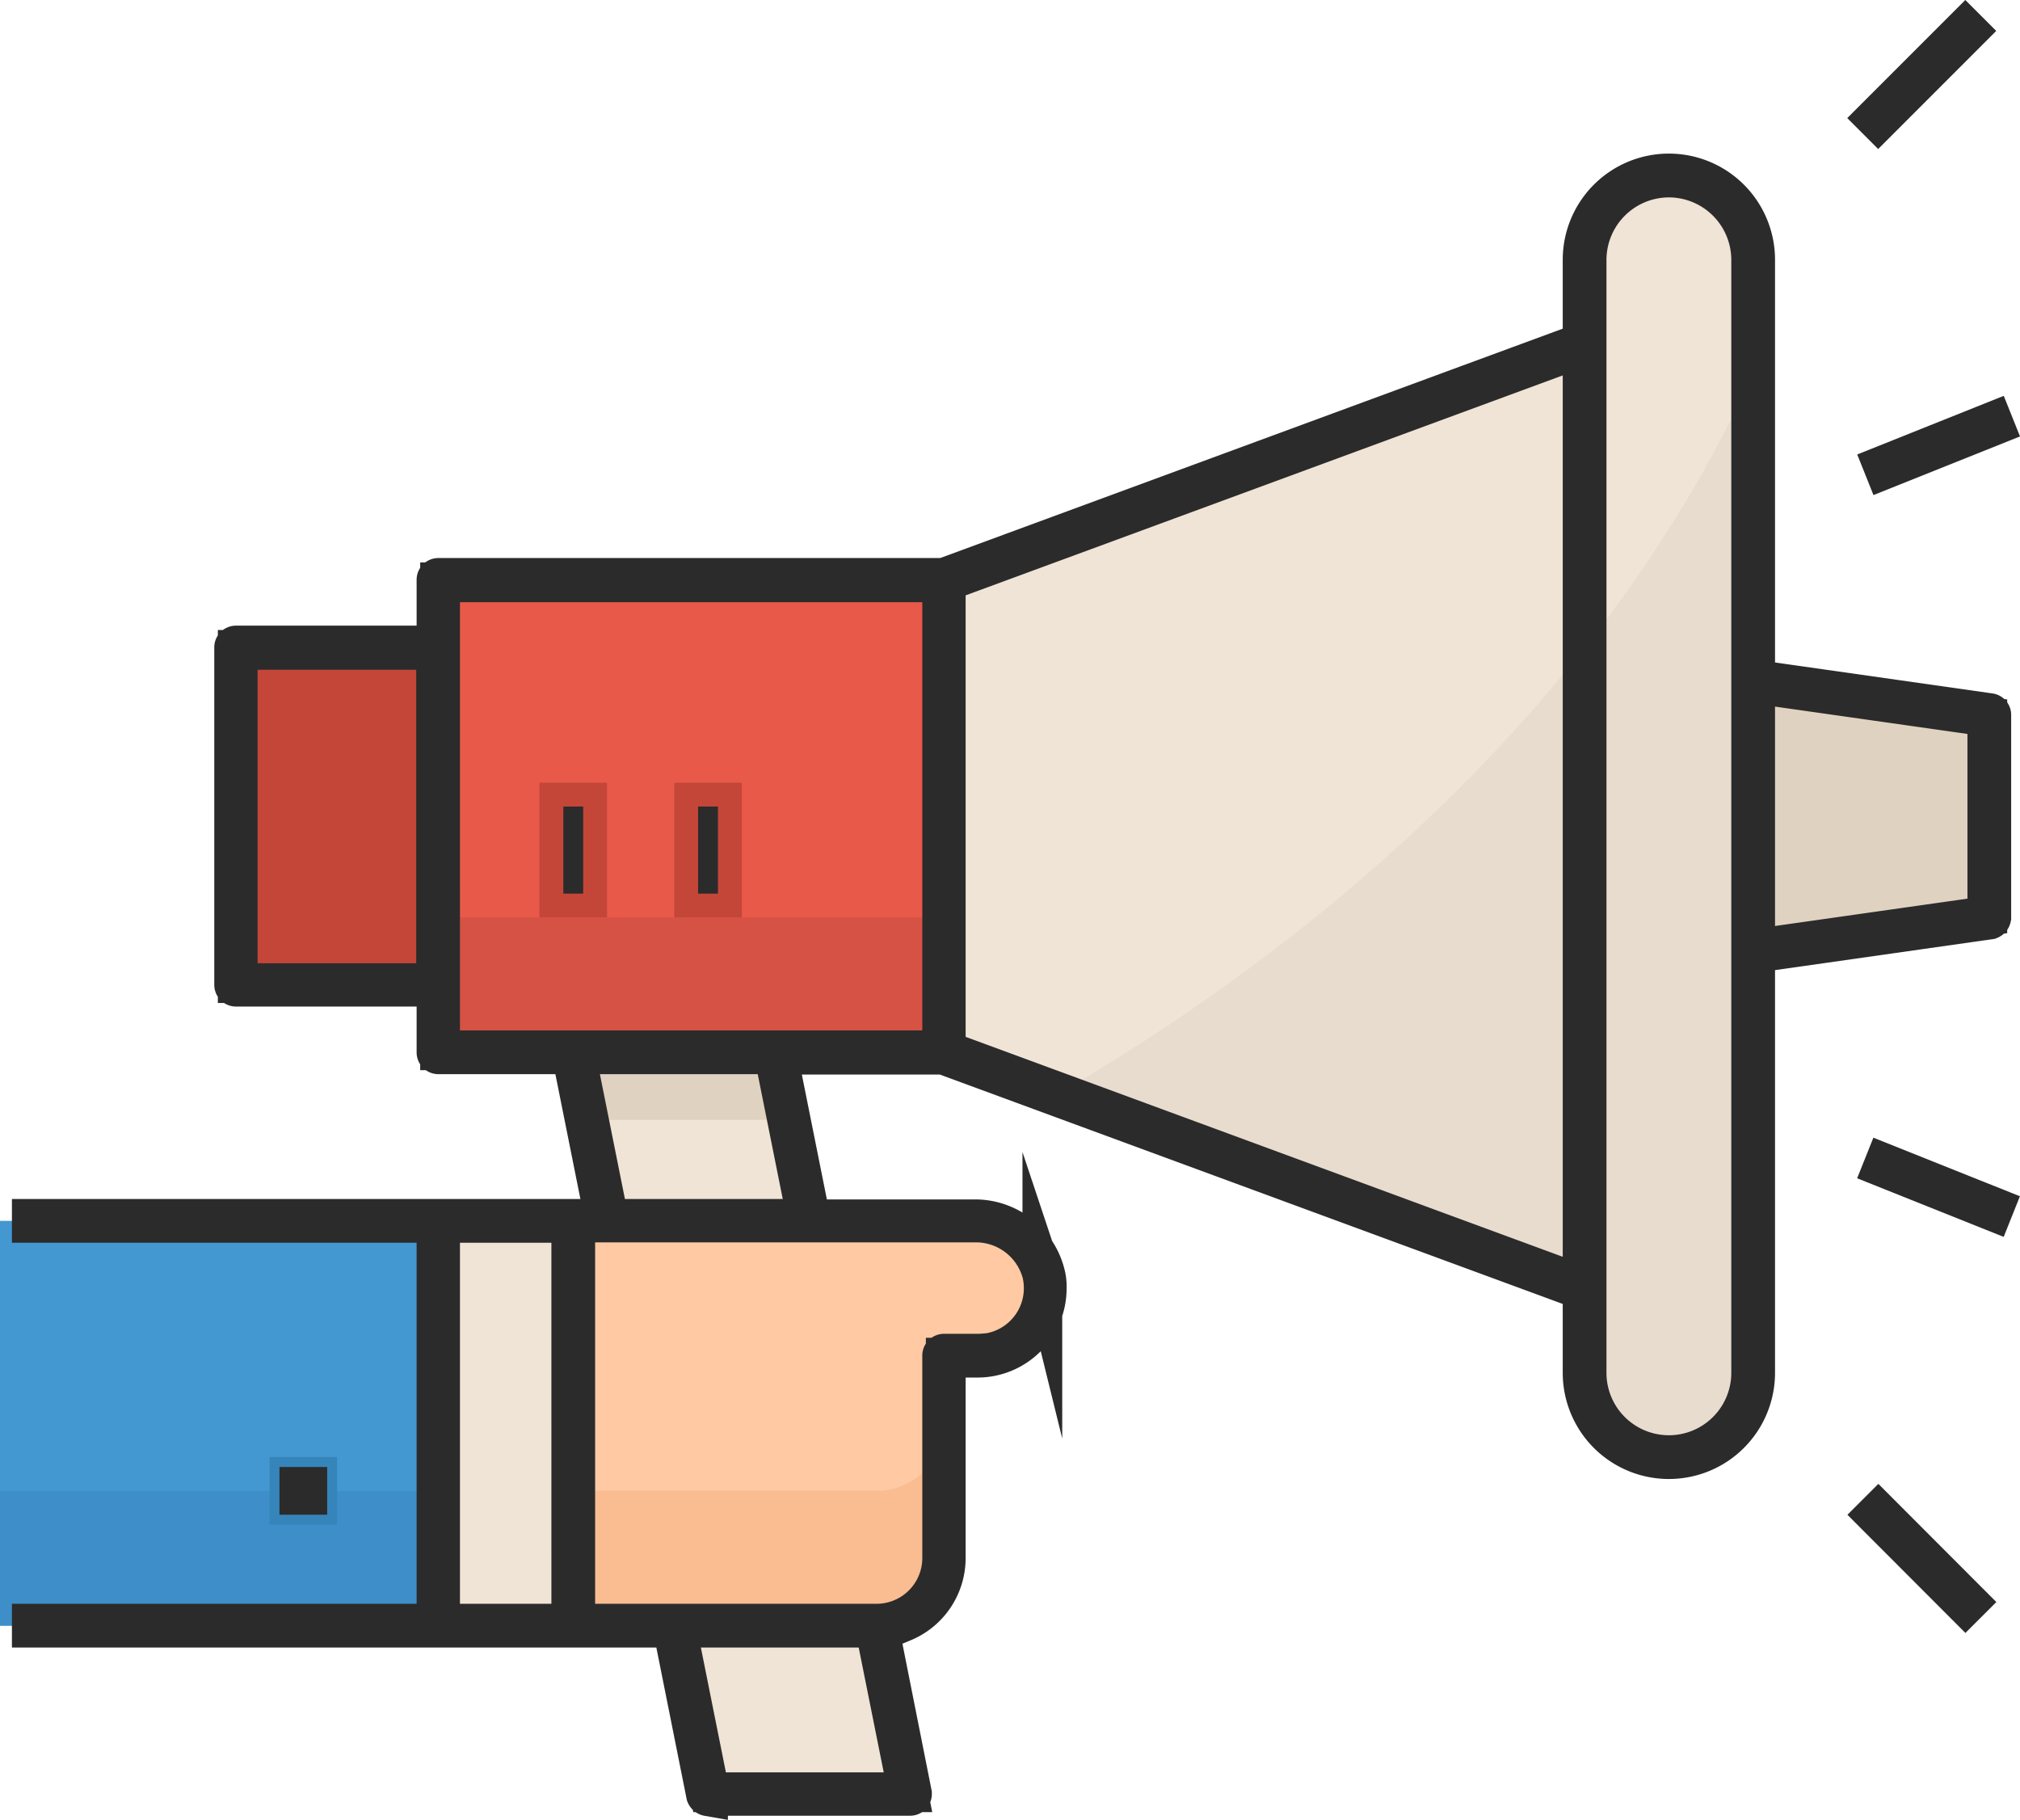 <svg xmlns="http://www.w3.org/2000/svg" viewBox="0 0 508.122 457.68"><title>press</title><rect x="110.3" y="145.939" width="127.2" height="118.7" style="fill:#e8594a"/><polygon points="500.4 230.739 441 239.239 441 171.339 500.4 179.839 500.4 230.739" style="fill:#e0d2c1"/><rect x="59.4" y="162.939" width="50.9" height="84.8" style="fill:#c44639"/><path d="M245,302.8H144.2V404.6h76.3a16.986,16.986,0,0,0,17-16.972V336.7H246a16.986,16.986,0,0,0,17-16.972V319.7a28.419,28.419,0,0,0-.2-2.9A17.845,17.845,0,0,0,245,302.8Z" transform="translate(0 4.243)" style="fill:#fec9a3"/><path d="M220.5,370.7H144.2v33.9h76.3a16.986,16.986,0,0,0,17-16.972V353.7a16.986,16.986,0,0,1-16.972,17Z" transform="translate(0 4.243)" style="fill:#fabd91"/><rect y="307.039" width="118.7" height="101.8" style="fill:#4398d1"/><rect y="374.939" width="118.7" height="33.9" style="fill:#3e8fc9"/><rect x="110.3" y="307.039" width="33.9" height="101.8" style="fill:#f0e4d6"/><rect x="67.8" y="366.439" width="17" height="17" style="fill:#3685ba"/><rect x="135.7" y="196.839" width="17" height="33.9" style="fill:#c44639"/><rect x="169.6" y="196.839" width="17" height="33.9" style="fill:#c44639"/><path d="M419.8,39.9a21.211,21.211,0,0,0-21.2,21.2V82.3L237.5,141.7V260.4l161.1,59.4V341a21.2,21.2,0,1,0,42.4.025V61.1A21.211,21.211,0,0,0,419.8,39.9Z" transform="translate(0 4.243)" style="fill:#f0e4d6"/><path d="M266,270.9l132.6,48.9V341a21.2,21.2,0,1,0,42.4.025V89.5C398,185,311,245,266,270.9Z" transform="translate(0 4.243)" style="fill:#e8dccf"/><polygon points="203.5 307.039 152.7 307.039 144.2 264.639 195.1 264.639 203.5 307.039" style="fill:#f0e4d6"/><polygon points="229 451.239 178.1 451.239 169.6 408.839 220.5 408.839 229 451.239" style="fill:#f0e4d6"/><rect x="110.3" y="230.739" width="127.2" height="33.9" style="fill:#d65245"/><polygon points="198.5 281.639 195.1 264.639 144.2 264.639 147.6 281.639 198.5 281.639" style="fill:#e0d2c1"/><rect x="75.8" y="374.439" width="1" height="1" style="fill:none;stroke:#2b2b2b;stroke-miterlimit:10;stroke-width:11px"/><path d="M178.1,447.5a.665.665,0,0,1-.5-.4l-8.4-42H8v-1H109.8V303.3H8v-1H152.1l-8.3-41.4H110.3a.472.472,0,0,1-.5-.442.561.561,0,0,1,0-.058V243.9H59.4a.472.472,0,0,1-.5-.442.561.561,0,0,1,0-.058V158.6a.472.472,0,0,1,.442-.5.561.561,0,0,1,.058,0h50.4V141.6a.472.472,0,0,1,.442-.5.561.561,0,0,1,.058,0H237.4L398.1,81.9V61.1a21.7,21.7,0,0,1,43.4-.027V166.7l59,8.4a.457.457,0,0,1,.4.5v50.9a.665.665,0,0,1-.4.5l-59,8.4V341a21.7,21.7,0,0,1-43.4.027V320.2L237.3,261H195.6l8.3,41.4h41.4A18.189,18.189,0,0,1,263.1,317a13.2,13.2,0,0,1,.2,2.8,17.413,17.413,0,0,1-17.4,17.4h-8v50.4a17.372,17.372,0,0,1-10.6,16l-6,2.5,8.1,40.7v.1a.472.472,0,0,1-.442.5H178.1Zm.4-1h49.9l-8.3-41.4H170.2Zm-33.8-42.4h75.8A16.516,16.516,0,0,0,237,387.6V336.7a.472.472,0,0,1,.442-.5.561.561,0,0,1,.058,0H246c.9,0,1.9-.1,2.9-.2a16.512,16.512,0,0,0,13.4-19.1v-.3l-.1-.3a17.214,17.214,0,0,0-16.7-13.1H144.7Zm-34,0h33V303.3h-33ZM419.8,40.4a20.741,20.741,0,0,0-20.7,20.7V341a20.7,20.7,0,1,0,41.4.024V61.1A20.741,20.741,0,0,0,419.8,40.4ZM237.9,142V260l160.2,59V83ZM153.1,302.3H203l-8.3-41.4H144.8Zm-42.4-42.4H237V142.2H110.7ZM59.8,243h49.9V159.2H59.8Zm381.7-8.6,58.4-8.3V176l-58.4-8.3Z" transform="translate(0 4.243)" style="fill:none;stroke:#2b2b2b;stroke-miterlimit:10;stroke-width:10px"/><rect x="143.7" y="204.839" width="1" height="17.9" style="fill:none;stroke:#2b2b2b;stroke-miterlimit:10;stroke-width:4px"/><rect x="177.6" y="204.839" width="1" height="17.9" style="fill:none;stroke:#2b2b2b;stroke-miterlimit:10;stroke-width:4px"/><rect x="472.801" y="107.286" width="29.699" height="1" transform="translate(-5.142 193.126) rotate(-21.809)" style="fill:none;stroke:#2b2b2b;stroke-miterlimit:10;stroke-width:10px"/><rect x="467.404" y="13.995" width="32" height="1" transform="translate(131.336 350.307) rotate(-45)" style="fill:none;stroke:#2b2b2b;stroke-miterlimit:10;stroke-width:10px"/><rect x="487.128" y="279.499" width="1" height="29.699" transform="translate(33.294 642.107) rotate(-68.209)" style="fill:none;stroke:#2b2b2b;stroke-miterlimit:10;stroke-width:10px"/><rect x="482.94" y="371.684" width="1" height="32" transform="translate(-132.586 459.196) rotate(-44.959)" style="fill:none;stroke:#2b2b2b;stroke-miterlimit:10;stroke-width:10px"/></svg>
